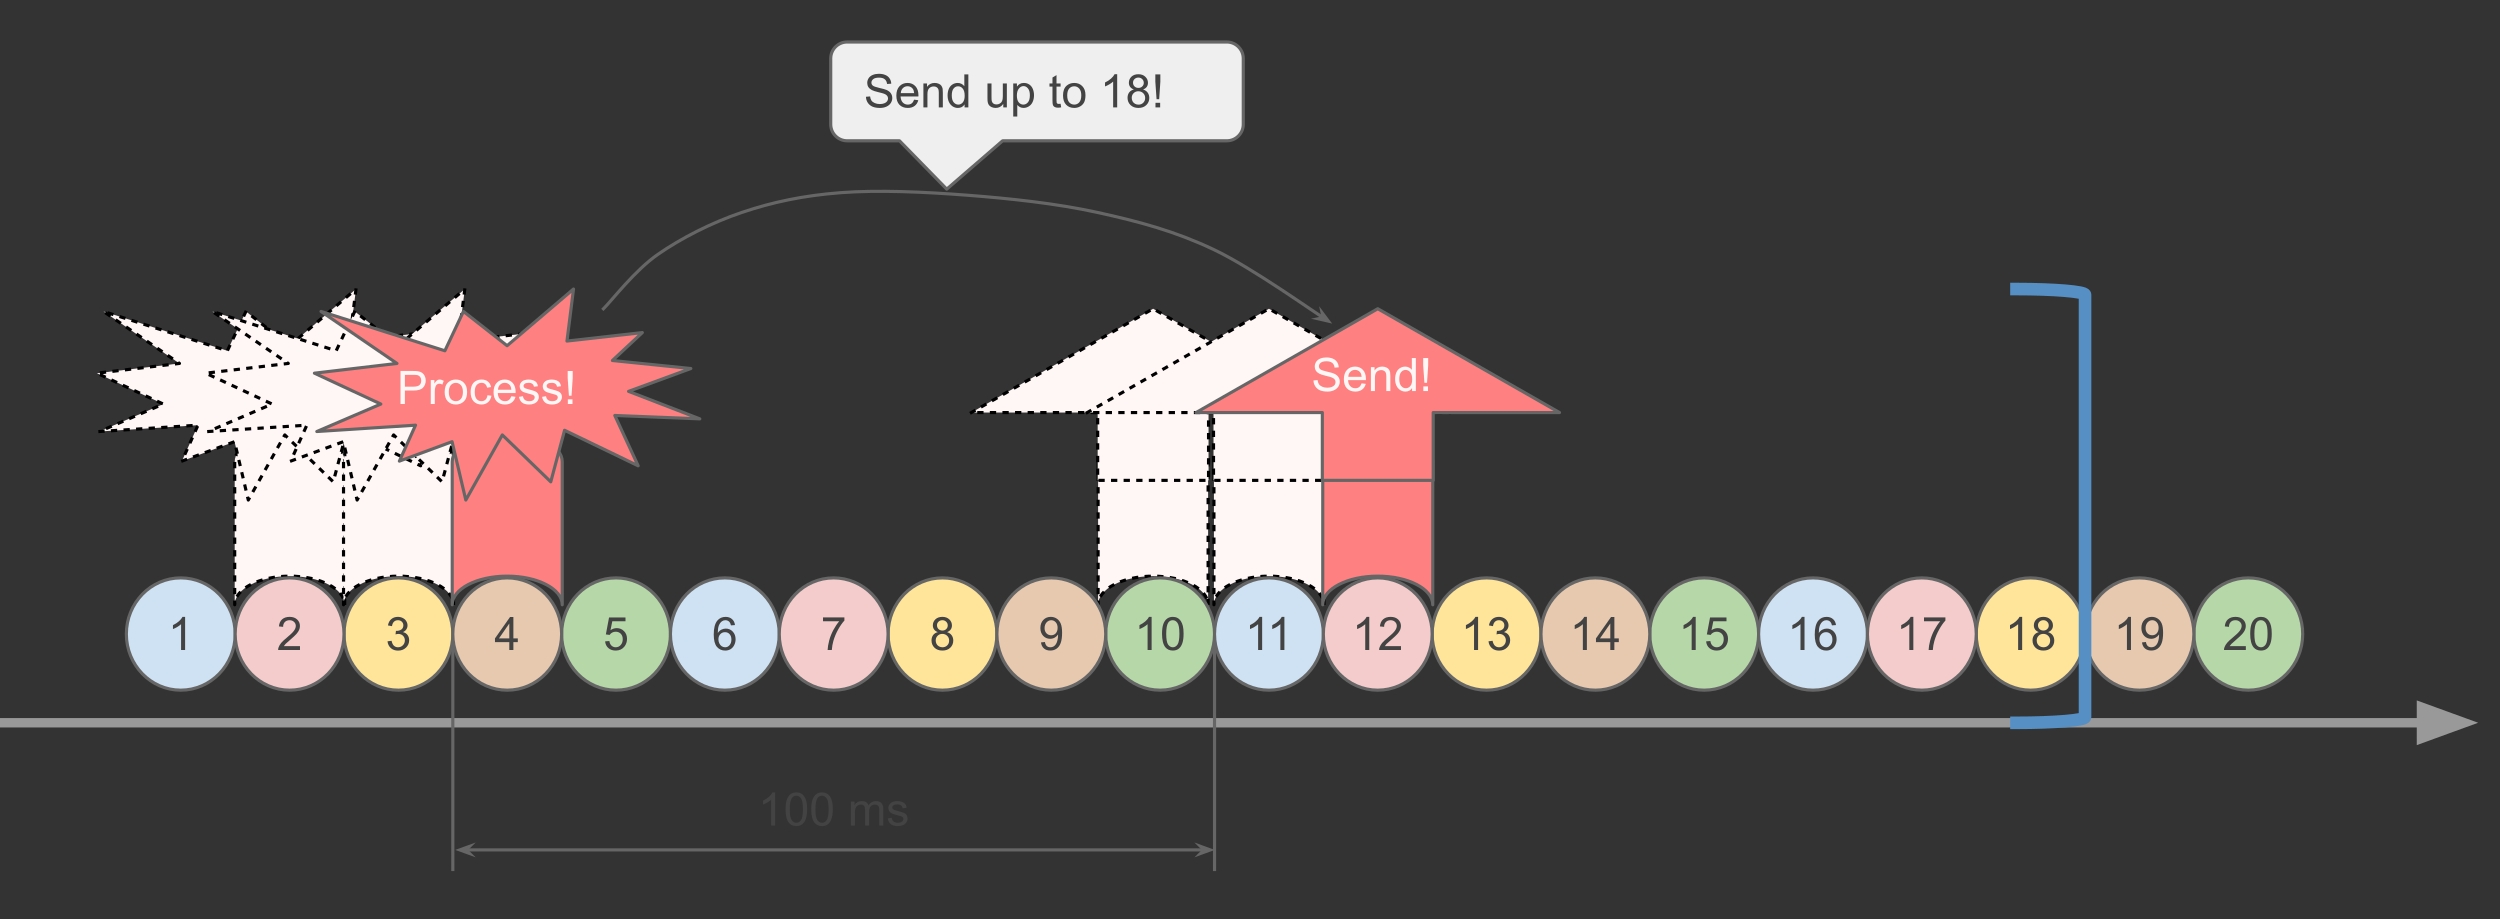 <svg version="1.1" viewBox="0.0 0.0 793.795 291.79" fill="none" stroke="none" stroke-linecap="square" stroke-miterlimit="10" xmlns:xlink="http://www.w3.org/1999/xlink" xmlns="http://www.w3.org/2000/svg"><rect x="0.0" y="0.0" width="793.795" height="291.79" fill="#333333" stroke="none"/><clipPath id="p.0"><path d="m0 0l793.795 0l0 291.79l-793.795 0l0 -291.79z" clip-rule="nonzero"/></clipPath><g clip-path="url(#p.0)"><path fill="#000000" fill-opacity="0.0" d="m0 0l793.795 0l0 291.79l-793.795 0z" fill-rule="evenodd"/><path fill="#fff6f6" d="m383.596 146.603l0 45.418c0 -5.017 -7.819 -9.084 -17.465 -9.084c-9.645 0 -17.465 4.067 -17.465 9.084l0 -45.418l0 0c0 -5.017 7.819 -9.084 17.465 -9.084c9.645 0 17.465 4.067 17.465 9.084z" fill-rule="evenodd"/><path stroke="#000000" stroke-width="1.0" stroke-linejoin="round" stroke-linecap="butt" stroke-dasharray="1.0,3.0" d="m383.596 146.603l0 45.418c0 -5.017 -7.819 -9.084 -17.465 -9.084c-9.645 0 -17.465 4.067 -17.465 9.084l0 -45.418l0 0c0 -5.017 7.819 -9.084 17.465 -9.084c9.645 0 17.465 4.067 17.465 9.084z" fill-rule="evenodd"/><path fill="#fff6f6" d="m109.451 146.603l0 45.418c0 -5.017 -7.819 -9.084 -17.465 -9.084c-9.645 0 -17.465 4.067 -17.465 9.084l0 -45.418l0 0c0 -5.017 7.819 -9.084 17.465 -9.084c9.645 0 17.465 4.067 17.465 9.084z" fill-rule="evenodd"/><path stroke="#000000" stroke-width="1.0" stroke-linejoin="round" stroke-linecap="butt" stroke-dasharray="1.0,3.0" d="m109.451 146.603l0 45.418c0 -5.017 -7.819 -9.084 -17.465 -9.084c-9.645 0 -17.465 4.067 -17.465 9.084l0 -45.418l0 0c0 -5.017 7.819 -9.084 17.465 -9.084c9.645 0 17.465 4.067 17.465 9.084z" fill-rule="evenodd"/><path fill="#fff6f6" d="m144.004 146.603l0 45.418c0 -5.017 -7.819 -9.084 -17.465 -9.084c-9.645 0 -17.465 4.067 -17.465 9.084l0 -45.418l0 0c0 -5.017 7.819 -9.084 17.465 -9.084c9.645 0 17.465 4.067 17.465 9.084z" fill-rule="evenodd"/><path stroke="#000000" stroke-width="1.0" stroke-linejoin="round" stroke-linecap="butt" stroke-dasharray="1.0,3.0" d="m144.004 146.603l0 45.418c0 -5.017 -7.819 -9.084 -17.465 -9.084c-9.645 0 -17.465 4.067 -17.465 9.084l0 -45.418l0 0c0 -5.017 7.819 -9.084 17.465 -9.084c9.645 0 17.465 4.067 17.465 9.084z" fill-rule="evenodd"/><path fill="#000000" fill-opacity="0.0" d="m143.635 243.864l242.142 0l0 26.362l-242.142 0z" fill-rule="evenodd"/><path fill="#434343" d="m246.128 262.125l-1.281 0l0 -8.203q-0.469 0.438 -1.219 0.891q-0.75 0.438 -1.359 0.656l0 -1.25q1.078 -0.5 1.891 -1.219q0.812 -0.734 1.141 -1.406l0.828 0l0 10.531zm3.307 -5.172q0 -1.859 0.375 -2.984q0.391 -1.141 1.141 -1.75q0.766 -0.625 1.906 -0.625q0.844 0 1.469 0.344q0.641 0.328 1.062 0.969q0.422 0.641 0.656 1.562q0.234 0.922 0.234 2.484q0 1.844 -0.391 2.984q-0.375 1.125 -1.125 1.75q-0.75 0.609 -1.906 0.609q-1.516 0 -2.391 -1.078q-1.031 -1.312 -1.031 -4.266zm1.328 0q0 2.578 0.594 3.438q0.609 0.859 1.5 0.859q0.891 0 1.484 -0.859q0.609 -0.859 0.609 -3.438q0 -2.594 -0.609 -3.438q-0.594 -0.859 -1.5 -0.859q-0.891 0 -1.422 0.75q-0.656 0.969 -0.656 3.547zm6.823 0q0 -1.859 0.375 -2.984q0.391 -1.141 1.141 -1.75q0.766 -0.625 1.906 -0.625q0.844 0 1.469 0.344q0.641 0.328 1.062 0.969q0.422 0.641 0.656 1.562q0.234 0.922 0.234 2.484q0 1.844 -0.391 2.984q-0.375 1.125 -1.125 1.75q-0.75 0.609 -1.906 0.609q-1.516 0 -2.391 -1.078q-1.031 -1.312 -1.031 -4.266zm1.328 0q0 2.578 0.594 3.438q0.609 0.859 1.5 0.859q0.891 0 1.484 -0.859q0.609 -0.859 0.609 -3.438q0 -2.594 -0.609 -3.438q-0.594 -0.859 -1.5 -0.859q-0.891 0 -1.422 0.75q-0.656 0.969 -0.656 3.547zm11.254 5.172l0 -7.594l1.156 0l0 1.062q0.344 -0.562 0.937 -0.891q0.609 -0.344 1.359 -0.344q0.844 0 1.375 0.344q0.547 0.344 0.766 0.984q0.906 -1.328 2.359 -1.328q1.125 0 1.734 0.625q0.609 0.625 0.609 1.922l0 5.219l-1.281 0l0 -4.781q0 -0.781 -0.125 -1.109q-0.125 -0.344 -0.453 -0.547q-0.328 -0.219 -0.781 -0.219q-0.797 0 -1.328 0.531q-0.531 0.531 -0.531 1.703l0 4.422l-1.281 0l0 -4.938q0 -0.859 -0.312 -1.281q-0.312 -0.438 -1.031 -0.438q-0.547 0 -1.016 0.297q-0.453 0.281 -0.672 0.828q-0.203 0.547 -0.203 1.594l0 3.938l-1.281 0zm11.693 -2.266l1.266 -0.203q0.109 0.766 0.594 1.172q0.5 0.406 1.375 0.406q0.891 0 1.312 -0.359q0.438 -0.359 0.438 -0.844q0 -0.438 -0.375 -0.688q-0.266 -0.172 -1.312 -0.438q-1.422 -0.359 -1.969 -0.609q-0.547 -0.266 -0.828 -0.734q-0.281 -0.469 -0.281 -1.016q0 -0.516 0.219 -0.938q0.234 -0.438 0.641 -0.734q0.297 -0.219 0.812 -0.359q0.531 -0.156 1.125 -0.156q0.891 0 1.562 0.266q0.672 0.25 1.0 0.688q0.328 0.438 0.438 1.172l-1.25 0.172q-0.094 -0.578 -0.5 -0.906q-0.406 -0.344 -1.156 -0.344q-0.891 0 -1.281 0.297q-0.375 0.297 -0.375 0.688q0 0.25 0.156 0.453q0.156 0.203 0.5 0.344q0.188 0.078 1.141 0.328q1.359 0.359 1.891 0.594q0.547 0.234 0.859 0.688q0.312 0.438 0.312 1.094q0 0.641 -0.375 1.219q-0.375 0.562 -1.094 0.875q-0.703 0.312 -1.594 0.312q-1.484 0 -2.266 -0.609q-0.766 -0.625 -0.984 -1.828z" fill-rule="nonzero"/><path fill="#fff6f6" d="m308.43 130.992l57.701 -32.962l57.701 32.962l-40.1 0l0 21.527l-35.201 0l0 -21.527z" fill-rule="evenodd"/><path stroke="#000000" stroke-width="1.0" stroke-linejoin="round" stroke-linecap="butt" stroke-dasharray="1.0,3.0" d="m308.43 130.992l57.701 -32.962l57.701 32.962l-40.1 0l0 21.527l-35.201 0l0 -21.527z" fill-rule="evenodd"/><path fill="#fff6f6" d="m420.375 146.603l0 45.418c0 -5.017 -7.819 -9.084 -17.465 -9.084c-9.645 0 -17.465 4.067 -17.465 9.084l0 -45.418l0 0c0 -5.017 7.819 -9.084 17.465 -9.084c9.645 0 17.465 4.067 17.465 9.084z" fill-rule="evenodd"/><path stroke="#000000" stroke-width="1.0" stroke-linejoin="round" stroke-linecap="butt" stroke-dasharray="1.0,3.0" d="m420.375 146.603l0 45.418c0 -5.017 -7.819 -9.084 -17.465 -9.084c-9.645 0 -17.465 4.067 -17.465 9.084l0 -45.418l0 0c0 -5.017 7.819 -9.084 17.465 -9.084c9.645 0 17.465 4.067 17.465 9.084z" fill-rule="evenodd"/><path fill="#fff6f6" d="m345.21 130.992l57.701 -32.962l57.701 32.962l-40.1 0l0 21.527l-35.201 0l0 -21.527z" fill-rule="evenodd"/><path stroke="#000000" stroke-width="1.0" stroke-linejoin="round" stroke-linecap="butt" stroke-dasharray="1.0,3.0" d="m345.21 130.992l57.701 -32.962l57.701 32.962l-40.1 0l0 21.527l-35.201 0l0 -21.527z" fill-rule="evenodd"/><path fill="#fff6f6" d="m91.949 109.766l21.085 -17.989l-2.079 16.516l23.935 -2.692l-9.506 8.864l24.898 2.549l-19.771 7.251l22.621 8.731l-26.983 -1.079l7.41 15.982l-23.369 -11.284l-4.379 16.376l-15.381 -14.894l-11.596 20.672l-4.362 -18.526l-16.729 6.172l5.127 -11.414l-31.339 2.016l20.321 -8.722l-21.085 -9.801l26.212 -3.095l-24.116 -16.507l39.327 12.484l5.892 -12.484z" fill-rule="evenodd"/><path stroke="#000000" stroke-width="1.0" stroke-linejoin="round" stroke-linecap="butt" stroke-dasharray="1.0,3.0" d="m91.949 109.766l21.085 -17.989l-2.079 16.516l23.935 -2.692l-9.506 8.864l24.898 2.549l-19.771 7.251l22.621 8.731l-26.983 -1.079l7.41 15.982l-23.369 -11.284l-4.379 16.376l-15.381 -14.894l-11.596 20.672l-4.362 -18.526l-16.729 6.172l5.127 -11.414l-31.339 2.016l20.321 -8.722l-21.085 -9.801l26.212 -3.095l-24.116 -16.507l39.327 12.484l5.892 -12.484z" fill-rule="evenodd"/><path fill="#fff6f6" d="m126.502 109.766l21.085 -17.989l-2.079 16.516l23.935 -2.692l-9.506 8.864l24.898 2.549l-19.771 7.251l22.621 8.731l-26.983 -1.079l7.41 15.982l-23.369 -11.284l-4.379 16.376l-15.381 -14.894l-11.596 20.672l-4.362 -18.526l-16.729 6.172l5.127 -11.414l-31.339 2.016l20.321 -8.722l-21.085 -9.801l26.212 -3.095l-24.116 -16.507l39.327 12.484l5.892 -12.484z" fill-rule="evenodd"/><path stroke="#000000" stroke-width="1.0" stroke-linejoin="round" stroke-linecap="butt" stroke-dasharray="1.0,3.0" d="m126.502 109.766l21.085 -17.989l-2.079 16.516l23.935 -2.692l-9.506 8.864l24.898 2.549l-19.771 7.251l22.621 8.731l-26.983 -1.079l7.41 15.982l-23.369 -11.284l-4.379 16.376l-15.381 -14.894l-11.596 20.672l-4.362 -18.526l-16.729 6.172l5.127 -11.414l-31.339 2.016l20.321 -8.722l-21.085 -9.801l26.212 -3.095l-24.116 -16.507l39.327 12.484l5.892 -12.484z" fill-rule="evenodd"/><path fill="#000000" fill-opacity="0.0" d="m0 229.491l786.866 0" fill-rule="evenodd"/><path stroke="#999999" stroke-width="3.0" stroke-linejoin="round" stroke-linecap="butt" d="m0 229.491l768.866 0" fill-rule="evenodd"/><path fill="#999999" stroke="#999999" stroke-width="3.0" stroke-linecap="butt" d="m768.866 234.446l13.614 -4.955l-13.614 -4.955z" fill-rule="evenodd"/><path fill="#000000" fill-opacity="0.0" d="m143.777 200.018l0 76.063" fill-rule="evenodd"/><path stroke="#666666" stroke-width="1.0" stroke-linejoin="round" stroke-linecap="butt" d="m143.777 200.018l0 76.063" fill-rule="evenodd"/><path fill="#000000" fill-opacity="0.0" d="m385.635 200.018l0 76.063" fill-rule="evenodd"/><path stroke="#666666" stroke-width="1.0" stroke-linejoin="round" stroke-linecap="butt" d="m385.635 200.018l0 76.063" fill-rule="evenodd"/><path fill="#cfe2f3" d="m40.122 201.316l0 0c0 -9.845 7.735 -17.827 17.276 -17.827l0 0c4.582 0 8.976 1.878 12.216 5.221c3.24 3.343 5.06 7.877 5.06 12.605l0 0c0 9.845 -7.735 17.827 -17.276 17.827l0 0c-9.541 0 -17.276 -7.981 -17.276 -17.827z" fill-rule="evenodd"/><path stroke="#666666" stroke-width="1.0" stroke-linejoin="round" stroke-linecap="butt" d="m40.122 201.316l0 0c0 -9.845 7.735 -17.827 17.276 -17.827l0 0c4.582 0 8.976 1.878 12.216 5.221c3.24 3.343 5.06 7.877 5.06 12.605l0 0c0 9.845 -7.735 17.827 -17.276 17.827l0 0c-9.541 0 -17.276 -7.981 -17.276 -17.827z" fill-rule="evenodd"/><path fill="#434343" d="m58.775 206.396l-1.281 0l0 -8.203q-0.469 0.438 -1.219 0.891q-0.75 0.438 -1.359 0.656l0 -1.25q1.078 -0.5 1.891 -1.219q0.812 -0.734 1.141 -1.406l0.828 0l0 10.531z" fill-rule="nonzero"/><path fill="#b6d7a8" d="m178.327 201.316l0 0c0 -9.845 7.735 -17.827 17.276 -17.827l0 0c4.582 0 8.976 1.878 12.216 5.221c3.24 3.343 5.06 7.877 5.06 12.605l0 0c0 9.845 -7.735 17.827 -17.276 17.827l0 0c-9.541 0 -17.276 -7.981 -17.276 -17.827z" fill-rule="evenodd"/><path stroke="#666666" stroke-width="1.0" stroke-linejoin="round" stroke-linecap="butt" d="m178.327 201.316l0 0c0 -9.845 7.735 -17.827 17.276 -17.827l0 0c4.582 0 8.976 1.878 12.216 5.221c3.24 3.343 5.06 7.877 5.06 12.605l0 0c0 9.845 -7.735 17.827 -17.276 17.827l0 0c-9.541 0 -17.276 -7.981 -17.276 -17.827z" fill-rule="evenodd"/><path fill="#434343" d="m192.136 203.646l1.344 -0.109q0.156 0.984 0.703 1.484q0.547 0.5 1.328 0.5q0.922 0 1.562 -0.703q0.656 -0.703 0.656 -1.859q0 -1.109 -0.625 -1.734q-0.625 -0.641 -1.625 -0.641q-0.625 0 -1.125 0.281q-0.5 0.281 -0.781 0.734l-1.203 -0.156l1.016 -5.391l5.219 0l0 1.219l-4.188 0l-0.578 2.828q0.953 -0.656 1.984 -0.656q1.375 0 2.312 0.953q0.953 0.953 0.953 2.438q0 1.438 -0.828 2.469q-1.016 1.266 -2.75 1.266q-1.438 0 -2.344 -0.797q-0.906 -0.797 -1.031 -2.125z" fill-rule="nonzero"/><path fill="#ffe599" d="m109.226 201.316l0 0c0 -9.845 7.735 -17.827 17.276 -17.827l0 0c4.582 0 8.976 1.878 12.216 5.221c3.24 3.343 5.06 7.877 5.06 12.605l0 0c0 9.845 -7.735 17.827 -17.276 17.827l0 0c-9.541 0 -17.276 -7.981 -17.276 -17.827z" fill-rule="evenodd"/><path stroke="#666666" stroke-width="1.0" stroke-linejoin="round" stroke-linecap="butt" d="m109.226 201.316l0 0c0 -9.845 7.735 -17.827 17.276 -17.827l0 0c4.582 0 8.976 1.878 12.216 5.221c3.24 3.343 5.06 7.877 5.06 12.605l0 0c0 9.845 -7.735 17.827 -17.276 17.827l0 0c-9.541 0 -17.276 -7.981 -17.276 -17.827z" fill-rule="evenodd"/><path fill="#434343" d="m123.035 203.631l1.297 -0.172q0.219 1.094 0.75 1.578q0.531 0.484 1.297 0.484q0.906 0 1.531 -0.625q0.641 -0.641 0.641 -1.562q0 -0.891 -0.594 -1.469q-0.578 -0.578 -1.469 -0.578q-0.359 0 -0.906 0.141l0.141 -1.125q0.125 0.016 0.203 0.016q0.828 0 1.484 -0.422q0.656 -0.438 0.656 -1.344q0 -0.703 -0.484 -1.156q-0.469 -0.469 -1.234 -0.469q-0.75 0 -1.25 0.469q-0.5 0.469 -0.641 1.422l-1.281 -0.234q0.234 -1.297 1.062 -2.0q0.844 -0.719 2.094 -0.719q0.859 0 1.578 0.375q0.719 0.359 1.094 1.0q0.391 0.641 0.391 1.344q0 0.688 -0.375 1.25q-0.359 0.547 -1.062 0.875q0.922 0.219 1.437 0.906q0.516 0.672 0.516 1.688q0 1.375 -1.0 2.328q-1 0.953 -2.531 0.953q-1.391 0 -2.297 -0.812q-0.906 -0.828 -1.047 -2.141z" fill-rule="nonzero"/><path fill="#e6c9af" d="m143.776 201.316l0 0c0 -9.845 7.735 -17.827 17.276 -17.827l0 0c4.582 0 8.976 1.878 12.216 5.221c3.24 3.343 5.06 7.877 5.06 12.605l0 0c0 9.845 -7.735 17.827 -17.276 17.827l0 0c-9.541 0 -17.276 -7.981 -17.276 -17.827z" fill-rule="evenodd"/><path stroke="#666666" stroke-width="1.0" stroke-linejoin="round" stroke-linecap="butt" d="m143.776 201.316l0 0c0 -9.845 7.735 -17.827 17.276 -17.827l0 0c4.582 0 8.976 1.878 12.216 5.221c3.24 3.343 5.06 7.877 5.06 12.605l0 0c0 9.845 -7.735 17.827 -17.276 17.827l0 0c-9.541 0 -17.276 -7.981 -17.276 -17.827z" fill-rule="evenodd"/><path fill="#434343" d="m161.71 206.396l0 -2.516l-4.547 0l0 -1.172l4.781 -6.797l1.062 0l0 6.797l1.406 0l0 1.172l-1.406 0l0 2.516l-1.297 0zm0 -3.688l0 -4.734l-3.281 4.734l3.281 0z" fill-rule="nonzero"/><path fill="#f4cccc" d="m74.675 201.316l0 0c0 -9.845 7.735 -17.827 17.276 -17.827l0 0c4.582 0 8.976 1.878 12.216 5.221c3.24 3.343 5.06 7.877 5.06 12.605l0 0c0 9.845 -7.735 17.827 -17.276 17.827l0 0c-9.541 0 -17.276 -7.981 -17.276 -17.827z" fill-rule="evenodd"/><path stroke="#666666" stroke-width="1.0" stroke-linejoin="round" stroke-linecap="butt" d="m74.675 201.316l0 0c0 -9.845 7.735 -17.827 17.276 -17.827l0 0c4.582 0 8.976 1.878 12.216 5.221c3.24 3.343 5.06 7.877 5.06 12.605l0 0c0 9.845 -7.735 17.827 -17.276 17.827l0 0c-9.541 0 -17.276 -7.981 -17.276 -17.827z" fill-rule="evenodd"/><path fill="#434343" d="m95.25 205.162l0 1.234l-6.938 0q-0.016 -0.469 0.156 -0.891q0.266 -0.719 0.844 -1.406q0.594 -0.688 1.688 -1.578q1.719 -1.406 2.312 -2.219q0.609 -0.828 0.609 -1.562q0 -0.766 -0.562 -1.281q-0.547 -0.531 -1.422 -0.531q-0.922 0 -1.484 0.562q-0.562 0.562 -0.562 1.547l-1.328 -0.141q0.141 -1.484 1.016 -2.25q0.891 -0.781 2.391 -0.781q1.516 0 2.391 0.844q0.875 0.828 0.875 2.062q0 0.641 -0.266 1.25q-0.25 0.594 -0.844 1.266q-0.594 0.672 -1.984 1.859q-1.156 0.969 -1.484 1.312q-0.328 0.344 -0.547 0.703l5.141 0z" fill-rule="nonzero"/><path fill="#cfe2f3" d="m212.878 201.316l0 0c0 -9.845 7.735 -17.827 17.276 -17.827l0 0c4.582 0 8.976 1.878 12.216 5.221c3.24 3.343 5.06 7.877 5.06 12.605l0 0c0 9.845 -7.735 17.827 -17.276 17.827l0 0c-9.541 0 -17.276 -7.981 -17.276 -17.827z" fill-rule="evenodd"/><path stroke="#666666" stroke-width="1.0" stroke-linejoin="round" stroke-linecap="butt" d="m212.878 201.316l0 0c0 -9.845 7.735 -17.827 17.276 -17.827l0 0c4.582 0 8.976 1.878 12.216 5.221c3.24 3.343 5.06 7.877 5.06 12.605l0 0c0 9.845 -7.735 17.827 -17.276 17.827l0 0c-9.541 0 -17.276 -7.981 -17.276 -17.827z" fill-rule="evenodd"/><path fill="#434343" d="m233.375 198.474l-1.281 0.094q-0.172 -0.75 -0.484 -1.094q-0.531 -0.547 -1.297 -0.547q-0.609 0 -1.078 0.344q-0.609 0.438 -0.969 1.297q-0.344 0.844 -0.359 2.422q0.469 -0.719 1.141 -1.062q0.672 -0.344 1.406 -0.344q1.297 0 2.203 0.953q0.906 0.953 0.906 2.453q0 0.984 -0.438 1.844q-0.422 0.844 -1.172 1.297q-0.734 0.438 -1.688 0.438q-1.609 0 -2.625 -1.172q-1.016 -1.188 -1.016 -3.906q0 -3.047 1.125 -4.422q0.984 -1.203 2.641 -1.203q1.234 0 2.031 0.703q0.797 0.688 0.953 1.906zm-5.266 4.516q0 0.672 0.281 1.281q0.281 0.609 0.781 0.938q0.516 0.312 1.078 0.312q0.812 0 1.391 -0.656q0.594 -0.672 0.594 -1.797q0 -1.094 -0.578 -1.719q-0.578 -0.625 -1.453 -0.625q-0.875 0 -1.484 0.625q-0.609 0.625 -0.609 1.641z" fill-rule="nonzero"/><path fill="#b6d7a8" d="m351.083 201.316l0 0c0 -9.845 7.735 -17.827 17.276 -17.827l0 0c4.582 0 8.976 1.878 12.216 5.221c3.24 3.343 5.06 7.877 5.06 12.605l0 0c0 9.845 -7.735 17.827 -17.276 17.827l0 0c-9.541 0 -17.276 -7.981 -17.276 -17.827z" fill-rule="evenodd"/><path stroke="#666666" stroke-width="1.0" stroke-linejoin="round" stroke-linecap="butt" d="m351.083 201.316l0 0c0 -9.845 7.735 -17.827 17.276 -17.827l0 0c4.582 0 8.976 1.878 12.216 5.221c3.24 3.343 5.06 7.877 5.06 12.605l0 0c0 9.845 -7.735 17.827 -17.276 17.827l0 0c-9.541 0 -17.276 -7.981 -17.276 -17.827z" fill-rule="evenodd"/><path fill="#434343" d="m365.66 206.396l-1.281 0l0 -8.203q-0.469 0.438 -1.219 0.891q-0.75 0.438 -1.359 0.656l0 -1.25q1.078 -0.5 1.891 -1.219q0.812 -0.734 1.141 -1.406l0.828 0l0 10.531zm3.307 -5.172q0 -1.859 0.375 -2.984q0.391 -1.141 1.141 -1.75q0.766 -0.625 1.906 -0.625q0.844 0 1.469 0.344q0.641 0.328 1.062 0.969q0.422 0.641 0.656 1.562q0.234 0.922 0.234 2.484q0 1.844 -0.391 2.984q-0.375 1.125 -1.125 1.75q-0.75 0.609 -1.906 0.609q-1.516 0 -2.391 -1.078q-1.031 -1.312 -1.031 -4.266zm1.328 0q0 2.578 0.594 3.438q0.609 0.859 1.5 0.859q0.891 0 1.484 -0.859q0.609 -0.859 0.609 -3.438q0 -2.594 -0.609 -3.438q-0.594 -0.859 -1.5 -0.859q-0.891 0 -1.422 0.75q-0.656 0.969 -0.656 3.547z" fill-rule="nonzero"/><path fill="#ffe599" d="m281.982 201.316l0 0c0 -9.845 7.735 -17.827 17.276 -17.827l0 0c4.582 0 8.976 1.878 12.216 5.221c3.24 3.343 5.06 7.877 5.06 12.605l0 0c0 9.845 -7.735 17.827 -17.276 17.827l0 0c-9.541 0 -17.276 -7.981 -17.276 -17.827z" fill-rule="evenodd"/><path stroke="#666666" stroke-width="1.0" stroke-linejoin="round" stroke-linecap="butt" d="m281.982 201.316l0 0c0 -9.845 7.735 -17.827 17.276 -17.827l0 0c4.582 0 8.976 1.878 12.216 5.221c3.24 3.343 5.06 7.877 5.06 12.605l0 0c0 9.845 -7.735 17.827 -17.276 17.827l0 0c-9.541 0 -17.276 -7.981 -17.276 -17.827z" fill-rule="evenodd"/><path fill="#434343" d="m297.775 200.709q-0.797 -0.297 -1.188 -0.844q-0.391 -0.547 -0.391 -1.297q0 -1.141 0.812 -1.922q0.828 -0.781 2.203 -0.781q1.375 0 2.203 0.797q0.844 0.797 0.844 1.938q0 0.734 -0.391 1.281q-0.375 0.531 -1.156 0.828q0.969 0.312 1.469 1.016q0.5 0.703 0.5 1.672q0 1.344 -0.953 2.266q-0.938 0.906 -2.5 0.906q-1.547 0 -2.5 -0.906q-0.953 -0.922 -0.953 -2.297q0 -1.031 0.516 -1.719q0.516 -0.688 1.484 -0.938zm-0.266 -2.188q0 0.75 0.484 1.219q0.484 0.469 1.25 0.469q0.734 0 1.203 -0.469q0.484 -0.469 0.484 -1.141q0 -0.719 -0.5 -1.188q-0.484 -0.484 -1.203 -0.484q-0.734 0 -1.234 0.469q-0.484 0.469 -0.484 1.125zm-0.406 4.844q0 0.562 0.25 1.078q0.266 0.5 0.781 0.797q0.516 0.281 1.109 0.281q0.922 0 1.516 -0.594q0.609 -0.594 0.609 -1.516q0 -0.938 -0.625 -1.531q-0.609 -0.609 -1.547 -0.609q-0.906 0 -1.5 0.609q-0.594 0.594 -0.594 1.484z" fill-rule="nonzero"/><path fill="#e6c9af" d="m316.531 201.316l0 0c0 -9.845 7.735 -17.827 17.276 -17.827l0 0c4.582 0 8.976 1.878 12.216 5.221c3.24 3.343 5.06 7.877 5.06 12.605l0 0c0 9.845 -7.735 17.827 -17.276 17.827l0 0c-9.541 0 -17.276 -7.981 -17.276 -17.827z" fill-rule="evenodd"/><path stroke="#666666" stroke-width="1.0" stroke-linejoin="round" stroke-linecap="butt" d="m316.531 201.316l0 0c0 -9.845 7.735 -17.827 17.276 -17.827l0 0c4.582 0 8.976 1.878 12.216 5.221c3.24 3.343 5.06 7.877 5.06 12.605l0 0c0 9.845 -7.735 17.827 -17.276 17.827l0 0c-9.541 0 -17.276 -7.981 -17.276 -17.827z" fill-rule="evenodd"/><path fill="#434343" d="m330.528 203.974l1.25 -0.125q0.156 0.875 0.594 1.281q0.438 0.391 1.141 0.391q0.594 0 1.031 -0.266q0.453 -0.281 0.734 -0.734q0.297 -0.453 0.484 -1.219q0.188 -0.781 0.188 -1.594q0 -0.078 0 -0.25q-0.391 0.609 -1.062 1.0q-0.656 0.375 -1.438 0.375q-1.312 0 -2.219 -0.938q-0.891 -0.953 -0.891 -2.484q0 -1.609 0.938 -2.578q0.938 -0.969 2.359 -0.969q1.031 0 1.875 0.547q0.844 0.547 1.281 1.578q0.438 1.016 0.438 2.953q0 2.0 -0.438 3.203q-0.422 1.188 -1.297 1.812q-0.859 0.609 -2.016 0.609q-1.234 0 -2.016 -0.672q-0.781 -0.688 -0.938 -1.922zm5.281 -4.641q0 -1.109 -0.594 -1.75q-0.594 -0.656 -1.422 -0.656q-0.859 0 -1.5 0.703q-0.625 0.703 -0.625 1.812q0 1.0 0.594 1.641q0.609 0.625 1.5 0.625q0.891 0 1.469 -0.625q0.578 -0.641 0.578 -1.75z" fill-rule="nonzero"/><path fill="#f4cccc" d="m247.43 201.316l0 0c0 -9.845 7.735 -17.827 17.276 -17.827l0 0c4.582 0 8.976 1.878 12.216 5.221c3.24 3.343 5.06 7.877 5.06 12.605l0 0c0 9.845 -7.735 17.827 -17.276 17.827l0 0c-9.541 0 -17.276 -7.981 -17.276 -17.827z" fill-rule="evenodd"/><path stroke="#666666" stroke-width="1.0" stroke-linejoin="round" stroke-linecap="butt" d="m247.43 201.316l0 0c0 -9.845 7.735 -17.827 17.276 -17.827l0 0c4.582 0 8.976 1.878 12.216 5.221c3.24 3.343 5.06 7.877 5.06 12.605l0 0c0 9.845 -7.735 17.827 -17.276 17.827l0 0c-9.541 0 -17.276 -7.981 -17.276 -17.827z" fill-rule="evenodd"/><path fill="#434343" d="m261.318 197.271l0 -1.234l6.797 0l0 1.0q-1.0 1.078 -1.984 2.844q-0.984 1.766 -1.516 3.625q-0.391 1.328 -0.5 2.891l-1.328 0q0.031 -1.234 0.484 -2.984q0.469 -1.766 1.344 -3.391q0.875 -1.625 1.844 -2.75l-5.141 0z" fill-rule="nonzero"/><path fill="#cfe2f3" d="m385.634 201.316l0 0c0 -9.845 7.735 -17.827 17.276 -17.827l0 0c4.582 0 8.976 1.878 12.216 5.221c3.24 3.343 5.06 7.877 5.06 12.605l0 0c0 9.845 -7.735 17.827 -17.276 17.827l0 0c-9.541 0 -17.276 -7.981 -17.276 -17.827z" fill-rule="evenodd"/><path stroke="#666666" stroke-width="1.0" stroke-linejoin="round" stroke-linecap="butt" d="m385.634 201.316l0 0c0 -9.845 7.735 -17.827 17.276 -17.827l0 0c4.582 0 8.976 1.878 12.216 5.221c3.24 3.343 5.06 7.877 5.06 12.605l0 0c0 9.845 -7.735 17.827 -17.276 17.827l0 0c-9.541 0 -17.276 -7.981 -17.276 -17.827z" fill-rule="evenodd"/><path fill="#434343" d="m400.756 206.396l-1.281 0l0 -8.203q-0.469 0.438 -1.219 0.891q-0.75 0.438 -1.359 0.656l0 -1.25q1.078 -0.5 1.891 -1.219q0.812 -0.734 1.141 -1.406l0.828 0l0 10.531zm7.063 0l-1.281 0l0 -8.203q-0.469 0.438 -1.219 0.891q-0.75 0.438 -1.359 0.656l0 -1.25q1.078 -0.5 1.891 -1.219q0.812 -0.734 1.141 -1.406l0.828 0l0 10.531z" fill-rule="nonzero"/><path fill="#b6d7a8" d="m523.839 201.316l0 0c0 -9.845 7.735 -17.827 17.276 -17.827l0 0c4.582 0 8.976 1.878 12.216 5.221c3.24 3.343 5.06 7.877 5.06 12.605l0 0c0 9.845 -7.735 17.827 -17.276 17.827l0 0c-9.541 0 -17.276 -7.981 -17.276 -17.827z" fill-rule="evenodd"/><path stroke="#666666" stroke-width="1.0" stroke-linejoin="round" stroke-linecap="butt" d="m523.839 201.316l0 0c0 -9.845 7.735 -17.827 17.276 -17.827l0 0c4.582 0 8.976 1.878 12.216 5.221c3.24 3.343 5.06 7.877 5.06 12.605l0 0c0 9.845 -7.735 17.827 -17.276 17.827l0 0c-9.541 0 -17.276 -7.981 -17.276 -17.827z" fill-rule="evenodd"/><path fill="#434343" d="m538.416 206.396l-1.281 0l0 -8.203q-0.469 0.438 -1.219 0.891q-0.75 0.438 -1.359 0.656l0 -1.25q1.078 -0.5 1.891 -1.219q0.812 -0.734 1.141 -1.406l0.828 0l0 10.531zm3.307 -2.75l1.344 -0.109q0.156 0.984 0.703 1.484q0.547 0.5 1.328 0.5q0.922 0 1.562 -0.703q0.656 -0.703 0.656 -1.859q0 -1.109 -0.625 -1.734q-0.625 -0.641 -1.625 -0.641q-0.625 0 -1.125 0.281q-0.5 0.281 -0.781 0.734l-1.203 -0.156l1.016 -5.391l5.219 0l0 1.219l-4.188 0l-0.578 2.828q0.953 -0.656 1.984 -0.656q1.375 0 2.312 0.953q0.953 0.953 0.953 2.438q0 1.438 -0.828 2.469q-1.016 1.266 -2.75 1.266q-1.438 0 -2.344 -0.797q-0.906 -0.797 -1.031 -2.125z" fill-rule="nonzero"/><path fill="#ffe599" d="m454.738 201.316l0 0c0 -9.845 7.735 -17.827 17.276 -17.827l0 0c4.582 0 8.976 1.878 12.216 5.221c3.24 3.343 5.06 7.877 5.06 12.605l0 0c0 9.845 -7.735 17.827 -17.276 17.827l0 0c-9.541 0 -17.276 -7.981 -17.276 -17.827z" fill-rule="evenodd"/><path stroke="#666666" stroke-width="1.0" stroke-linejoin="round" stroke-linecap="butt" d="m454.738 201.316l0 0c0 -9.845 7.735 -17.827 17.276 -17.827l0 0c4.582 0 8.976 1.878 12.216 5.221c3.24 3.343 5.06 7.877 5.06 12.605l0 0c0 9.845 -7.735 17.827 -17.276 17.827l0 0c-9.541 0 -17.276 -7.981 -17.276 -17.827z" fill-rule="evenodd"/><path fill="#434343" d="m469.315 206.396l-1.281 0l0 -8.203q-0.469 0.438 -1.219 0.891q-0.75 0.438 -1.359 0.656l0 -1.25q1.078 -0.5 1.891 -1.219q0.812 -0.734 1.141 -1.406l0.828 0l0 10.531zm3.307 -2.766l1.297 -0.172q0.219 1.094 0.75 1.578q0.531 0.484 1.297 0.484q0.906 0 1.531 -0.625q0.641 -0.641 0.641 -1.562q0 -0.891 -0.594 -1.469q-0.578 -0.578 -1.469 -0.578q-0.359 0 -0.906 0.141l0.141 -1.125q0.125 0.016 0.203 0.016q0.828 0 1.484 -0.422q0.656 -0.438 0.656 -1.344q0 -0.703 -0.484 -1.156q-0.469 -0.469 -1.234 -0.469q-0.75 0 -1.25 0.469q-0.5 0.469 -0.641 1.422l-1.281 -0.234q0.234 -1.297 1.062 -2.0q0.844 -0.719 2.094 -0.719q0.859 0 1.578 0.375q0.719 0.359 1.094 1.0q0.391 0.641 0.391 1.344q0 0.688 -0.375 1.25q-0.359 0.547 -1.062 0.875q0.922 0.219 1.438 0.906q0.516 0.672 0.516 1.688q0 1.375 -1.0 2.328q-1.0 0.953 -2.531 0.953q-1.391 0 -2.297 -0.812q-0.906 -0.828 -1.047 -2.141z" fill-rule="nonzero"/><path fill="#e6c9af" d="m489.287 201.316l0 0c0 -9.845 7.735 -17.827 17.276 -17.827l0 0c4.582 0 8.976 1.878 12.216 5.221c3.24 3.343 5.06 7.877 5.06 12.605l0 0c0 9.845 -7.734 17.827 -17.276 17.827l0 0c-9.541 0 -17.276 -7.981 -17.276 -17.827z" fill-rule="evenodd"/><path stroke="#666666" stroke-width="1.0" stroke-linejoin="round" stroke-linecap="butt" d="m489.287 201.316l0 0c0 -9.845 7.735 -17.827 17.276 -17.827l0 0c4.582 0 8.976 1.878 12.216 5.221c3.24 3.343 5.06 7.877 5.06 12.605l0 0c0 9.845 -7.734 17.827 -17.276 17.827l0 0c-9.541 0 -17.276 -7.981 -17.276 -17.827z" fill-rule="evenodd"/><path fill="#434343" d="m503.865 206.396l-1.281 0l0 -8.203q-0.469 0.438 -1.219 0.891q-0.75 0.438 -1.359 0.656l0 -1.25q1.078 -0.5 1.891 -1.219q0.812 -0.734 1.141 -1.406l0.828 0l0 10.531zm7.432 0l0 -2.516l-4.547 0l0 -1.172l4.781 -6.797l1.062 0l0 6.797l1.406 0l0 1.172l-1.406 0l0 2.516l-1.297 0zm0 -3.688l0 -4.734l-3.281 4.734l3.281 0z" fill-rule="nonzero"/><path fill="#f4cccc" d="m420.186 201.316l0 0c0 -9.845 7.735 -17.827 17.276 -17.827l0 0c4.582 0 8.976 1.878 12.216 5.221c3.24 3.343 5.06 7.877 5.06 12.605l0 0c0 9.845 -7.735 17.827 -17.276 17.827l0 0c-9.541 0 -17.276 -7.981 -17.276 -17.827z" fill-rule="evenodd"/><path stroke="#666666" stroke-width="1.0" stroke-linejoin="round" stroke-linecap="butt" d="m420.186 201.316l0 0c0 -9.845 7.735 -17.827 17.276 -17.827l0 0c4.582 0 8.976 1.878 12.216 5.221c3.24 3.343 5.06 7.877 5.06 12.605l0 0c0 9.845 -7.735 17.827 -17.276 17.827l0 0c-9.541 0 -17.276 -7.981 -17.276 -17.827z" fill-rule="evenodd"/><path fill="#434343" d="m434.764 206.396l-1.281 0l0 -8.203q-0.469 0.438 -1.219 0.891q-0.75 0.438 -1.359 0.656l0 -1.25q1.078 -0.5 1.891 -1.219q0.812 -0.734 1.141 -1.406l0.828 0l0 10.531zm10.073 -1.234l0 1.234l-6.938 0q-0.016 -0.469 0.156 -0.891q0.266 -0.719 0.844 -1.406q0.594 -0.688 1.688 -1.578q1.719 -1.406 2.312 -2.219q0.609 -0.828 0.609 -1.562q0 -0.766 -0.562 -1.281q-0.547 -0.531 -1.422 -0.531q-0.922 0 -1.484 0.562q-0.562 0.562 -0.562 1.547l-1.328 -0.141q0.141 -1.484 1.016 -2.25q0.891 -0.781 2.391 -0.781q1.516 0 2.391 0.844q0.875 0.828 0.875 2.062q0 0.641 -0.266 1.25q-0.25 0.594 -0.844 1.266q-0.594 0.672 -1.984 1.859q-1.156 0.969 -1.484 1.312q-0.328 0.344 -0.547 0.703l5.141 0z" fill-rule="nonzero"/><path fill="#cfe2f3" d="m558.39 201.316l0 0c0 -9.845 7.735 -17.827 17.276 -17.827l0 0c4.582 0 8.976 1.878 12.216 5.221c3.24 3.343 5.06 7.877 5.06 12.605l0 0c0 9.845 -7.734 17.827 -17.276 17.827l0 0c-9.541 0 -17.276 -7.981 -17.276 -17.827z" fill-rule="evenodd"/><path stroke="#666666" stroke-width="1.0" stroke-linejoin="round" stroke-linecap="butt" d="m558.39 201.316l0 0c0 -9.845 7.735 -17.827 17.276 -17.827l0 0c4.582 0 8.976 1.878 12.216 5.221c3.24 3.343 5.06 7.877 5.06 12.605l0 0c0 9.845 -7.734 17.827 -17.276 17.827l0 0c-9.541 0 -17.276 -7.981 -17.276 -17.827z" fill-rule="evenodd"/><path fill="#434343" d="m572.967 206.396l-1.281 0l0 -8.203q-0.469 0.438 -1.219 0.891q-0.75 0.438 -1.359 0.656l0 -1.25q1.078 -0.5 1.891 -1.219q0.812 -0.734 1.141 -1.406l0.828 0l0 10.531zm9.995 -7.922l-1.281 0.094q-0.172 -0.75 -0.484 -1.094q-0.531 -0.547 -1.297 -0.547q-0.609 0 -1.078 0.344q-0.609 0.438 -0.969 1.297q-0.344 0.844 -0.359 2.422q0.469 -0.719 1.141 -1.062q0.672 -0.344 1.406 -0.344q1.297 0 2.203 0.953q0.906 0.953 0.906 2.453q0 0.984 -0.438 1.844q-0.422 0.844 -1.172 1.297q-0.734 0.438 -1.688 0.438q-1.609 0 -2.625 -1.172q-1.016 -1.188 -1.016 -3.906q0 -3.047 1.125 -4.422q0.984 -1.203 2.641 -1.203q1.234 0 2.031 0.703q0.797 0.688 0.953 1.906zm-5.266 4.516q0 0.672 0.281 1.281q0.281 0.609 0.781 0.938q0.516 0.312 1.078 0.312q0.812 0 1.391 -0.656q0.594 -0.672 0.594 -1.797q0 -1.094 -0.578 -1.719q-0.578 -0.625 -1.453 -0.625q-0.875 0 -1.484 0.625q-0.609 0.625 -0.609 1.641z" fill-rule="nonzero"/><path fill="#b6d7a8" d="m696.595 201.316l0 0c0 -9.845 7.735 -17.827 17.276 -17.827l0 0c4.582 0 8.976 1.878 12.216 5.221c3.24 3.343 5.06 7.877 5.06 12.605l0 0c0 9.845 -7.735 17.827 -17.276 17.827l0 0c-9.541 0 -17.276 -7.981 -17.276 -17.827z" fill-rule="evenodd"/><path stroke="#666666" stroke-width="1.0" stroke-linejoin="round" stroke-linecap="butt" d="m696.595 201.316l0 0c0 -9.845 7.735 -17.827 17.276 -17.827l0 0c4.582 0 8.976 1.878 12.216 5.221c3.24 3.343 5.06 7.877 5.06 12.605l0 0c0 9.845 -7.735 17.827 -17.276 17.827l0 0c-9.541 0 -17.276 -7.981 -17.276 -17.827z" fill-rule="evenodd"/><path fill="#434343" d="m713.094 205.162l0 1.234l-6.938 0q-0.016 -0.469 0.156 -0.891q0.266 -0.719 0.844 -1.406q0.594 -0.688 1.688 -1.578q1.719 -1.406 2.312 -2.219q0.609 -0.828 0.609 -1.562q0 -0.766 -0.562 -1.281q-0.547 -0.531 -1.422 -0.531q-0.922 0 -1.484 0.562q-0.562 0.562 -0.562 1.547l-1.328 -0.141q0.141 -1.484 1.016 -2.25q0.891 -0.781 2.391 -0.781q1.516 0 2.391 0.844q0.875 0.828 0.875 2.062q0 0.641 -0.266 1.25q-0.25 0.594 -0.844 1.266q-0.594 0.672 -1.984 1.859q-1.156 0.969 -1.484 1.312q-0.328 0.344 -0.547 0.703l5.141 0zm1.385 -3.938q0 -1.859 0.375 -2.984q0.391 -1.141 1.141 -1.75q0.766 -0.625 1.906 -0.625q0.844 0 1.469 0.344q0.641 0.328 1.062 0.969q0.422 0.641 0.656 1.562q0.234 0.922 0.234 2.484q0 1.844 -0.391 2.984q-0.375 1.125 -1.125 1.75q-0.75 0.609 -1.906 0.609q-1.516 0 -2.391 -1.078q-1.031 -1.312 -1.031 -4.266zm1.328 0q0 2.578 0.594 3.438q0.609 0.859 1.5 0.859q0.891 0 1.484 -0.859q0.609 -0.859 0.609 -3.438q0 -2.594 -0.609 -3.438q-0.594 -0.859 -1.5 -0.859q-0.891 0 -1.422 0.75q-0.656 0.969 -0.656 3.547z" fill-rule="nonzero"/><path fill="#ffe599" d="m627.493 201.316l0 0c0 -9.845 7.735 -17.827 17.276 -17.827l0 0c4.582 0 8.976 1.878 12.216 5.221c3.24 3.343 5.06 7.877 5.06 12.605l0 0c0 9.845 -7.735 17.827 -17.276 17.827l0 0c-9.541 0 -17.276 -7.981 -17.276 -17.827z" fill-rule="evenodd"/><path stroke="#666666" stroke-width="1.0" stroke-linejoin="round" stroke-linecap="butt" d="m627.493 201.316l0 0c0 -9.845 7.735 -17.827 17.276 -17.827l0 0c4.582 0 8.976 1.878 12.216 5.221c3.24 3.343 5.06 7.877 5.06 12.605l0 0c0 9.845 -7.735 17.827 -17.276 17.827l0 0c-9.541 0 -17.276 -7.981 -17.276 -17.827z" fill-rule="evenodd"/><path fill="#434343" d="m642.071 206.396l-1.281 0l0 -8.203q-0.469 0.438 -1.219 0.891q-0.75 0.438 -1.359 0.656l0 -1.25q1.078 -0.5 1.891 -1.219q0.812 -0.734 1.141 -1.406l0.828 0l0 10.531zm5.292 -5.688q-0.797 -0.297 -1.188 -0.844q-0.391 -0.547 -0.391 -1.297q0 -1.141 0.812 -1.922q0.828 -0.781 2.203 -0.781q1.375 0 2.203 0.797q0.844 0.797 0.844 1.938q0 0.734 -0.391 1.281q-0.375 0.531 -1.156 0.828q0.969 0.312 1.469 1.016q0.5 0.703 0.5 1.672q0 1.344 -0.953 2.266q-0.938 0.906 -2.5 0.906q-1.547 0 -2.5 -0.906q-0.953 -0.922 -0.953 -2.297q0 -1.031 0.516 -1.719q0.516 -0.688 1.484 -0.938zm-0.266 -2.188q0 0.75 0.484 1.219q0.484 0.469 1.25 0.469q0.734 0 1.203 -0.469q0.484 -0.469 0.484 -1.141q0 -0.719 -0.5 -1.188q-0.484 -0.484 -1.203 -0.484q-0.734 0 -1.234 0.469q-0.484 0.469 -0.484 1.125zm-0.406 4.844q0 0.562 0.25 1.078q0.266 0.5 0.781 0.797q0.516 0.281 1.109 0.281q0.922 0 1.516 -0.594q0.609 -0.594 0.609 -1.516q0 -0.938 -0.625 -1.531q-0.609 -0.609 -1.547 -0.609q-0.906 0 -1.5 0.609q-0.594 0.594 -0.594 1.484z" fill-rule="nonzero"/><path fill="#e6c9af" d="m662.043 201.316l0 0c0 -9.845 7.734 -17.827 17.276 -17.827l0 0c4.582 0 8.976 1.878 12.216 5.221c3.24 3.343 5.06 7.877 5.06 12.605l0 0c0 9.845 -7.735 17.827 -17.276 17.827l0 0c-9.541 0 -17.276 -7.981 -17.276 -17.827z" fill-rule="evenodd"/><path stroke="#666666" stroke-width="1.0" stroke-linejoin="round" stroke-linecap="butt" d="m662.043 201.316l0 0c0 -9.845 7.734 -17.827 17.276 -17.827l0 0c4.582 0 8.976 1.878 12.216 5.221c3.24 3.343 5.06 7.877 5.06 12.605l0 0c0 9.845 -7.735 17.827 -17.276 17.827l0 0c-9.541 0 -17.276 -7.981 -17.276 -17.827z" fill-rule="evenodd"/><path fill="#434343" d="m676.621 206.396l-1.281 0l0 -8.203q-0.469 0.438 -1.219 0.891q-0.75 0.438 -1.359 0.656l0 -1.25q1.078 -0.5 1.891 -1.219q0.812 -0.734 1.141 -1.406l0.828 0l0 10.531zm3.495 -2.422l1.25 -0.125q0.156 0.875 0.594 1.281q0.438 0.391 1.141 0.391q0.594 0 1.031 -0.266q0.453 -0.281 0.734 -0.734q0.297 -0.453 0.484 -1.219q0.188 -0.781 0.188 -1.594q0 -0.078 0 -0.25q-0.391 0.609 -1.062 1.0q-0.656 0.375 -1.438 0.375q-1.312 0 -2.219 -0.938q-0.891 -0.953 -0.891 -2.484q0 -1.609 0.938 -2.578q0.938 -0.969 2.359 -0.969q1.031 0 1.875 0.547q0.844 0.547 1.281 1.578q0.438 1.016 0.438 2.953q0 2.0 -0.438 3.203q-0.422 1.188 -1.297 1.812q-0.859 0.609 -2.016 0.609q-1.234 0 -2.016 -0.672q-0.781 -0.688 -0.938 -1.922zm5.281 -4.641q0 -1.109 -0.594 -1.75q-0.594 -0.656 -1.422 -0.656q-0.859 0 -1.5 0.703q-0.625 0.703 -0.625 1.812q0 1.0 0.594 1.641q0.609 0.625 1.5 0.625q0.891 0 1.469 -0.625q0.578 -0.641 0.578 -1.75z" fill-rule="nonzero"/><path fill="#f4cccc" d="m592.942 201.316l0 0c0 -9.845 7.735 -17.827 17.276 -17.827l0 0c4.582 0 8.976 1.878 12.216 5.221c3.24 3.343 5.06 7.877 5.06 12.605l0 0c0 9.845 -7.734 17.827 -17.276 17.827l0 0c-9.541 0 -17.276 -7.981 -17.276 -17.827z" fill-rule="evenodd"/><path stroke="#666666" stroke-width="1.0" stroke-linejoin="round" stroke-linecap="butt" d="m592.942 201.316l0 0c0 -9.845 7.735 -17.827 17.276 -17.827l0 0c4.582 0 8.976 1.878 12.216 5.221c3.24 3.343 5.06 7.877 5.06 12.605l0 0c0 9.845 -7.734 17.827 -17.276 17.827l0 0c-9.541 0 -17.276 -7.981 -17.276 -17.827z" fill-rule="evenodd"/><path fill="#434343" d="m607.52 206.396l-1.281 0l0 -8.203q-0.469 0.438 -1.219 0.891q-0.75 0.438 -1.359 0.656l0 -1.25q1.078 -0.5 1.891 -1.219q0.812 -0.734 1.141 -1.406l0.828 0l0 10.531zm3.385 -9.125l0 -1.234l6.797 0l0 1.0q-1.0 1.078 -1.984 2.844q-0.984 1.766 -1.516 3.625q-0.391 1.328 -0.5 2.891l-1.328 0q0.031 -1.234 0.484 -2.984q0.469 -1.766 1.344 -3.391q0.875 -1.625 1.844 -2.75l-5.141 0z" fill-rule="nonzero"/><path fill="#ff8080" d="m178.517 146.603l0 45.418c0 -5.017 -7.819 -9.084 -17.465 -9.084c-9.645 0 -17.465 4.067 -17.465 9.084l0 -45.418l0 0c0 -5.017 7.819 -9.084 17.465 -9.084c9.645 0 17.465 4.067 17.465 9.084z" fill-rule="evenodd"/><path stroke="#666666" stroke-width="1.0" stroke-linejoin="round" stroke-linecap="butt" d="m178.517 146.603l0 45.418c0 -5.017 -7.819 -9.084 -17.465 -9.084c-9.645 0 -17.465 4.067 -17.465 9.084l0 -45.418l0 0c0 -5.017 7.819 -9.084 17.465 -9.084c9.645 0 17.465 4.067 17.465 9.084z" fill-rule="evenodd"/><path fill="#ff8080" d="m454.926 146.603l0 45.418c0 -5.017 -7.819 -9.084 -17.465 -9.084c-9.645 0 -17.465 4.067 -17.465 9.084l0 -45.418l0 0c0 -5.017 7.819 -9.084 17.465 -9.084c9.645 0 17.465 4.067 17.465 9.084z" fill-rule="evenodd"/><path stroke="#666666" stroke-width="1.0" stroke-linejoin="round" stroke-linecap="butt" d="m454.926 146.603l0 45.418c0 -5.017 -7.819 -9.084 -17.465 -9.084c-9.645 0 -17.465 4.067 -17.465 9.084l0 -45.418l0 0c0 -5.017 7.819 -9.084 17.465 -9.084c9.645 0 17.465 4.067 17.465 9.084z" fill-rule="evenodd"/><path fill="#000000" fill-opacity="0.0" d="m191.606 98.049c2.876 -2.876 9.937 -12.159 17.257 -17.257c7.321 -5.098 16.993 -10.065 26.667 -13.333c9.674 -3.268 19.479 -5.36 31.375 -6.276c11.897 -0.915 26.409 -0.261 40.005 0.785c13.596 1.046 28.499 2.615 41.572 5.491c13.073 2.876 24.447 5.881 36.866 11.764c12.419 5.883 31.376 19.611 37.651 23.533" fill-rule="evenodd"/><path stroke="#666666" stroke-width="1.0" stroke-linejoin="round" stroke-linecap="butt" d="m191.606 98.049c2.876 -2.876 9.937 -12.159 17.257 -17.257c7.321 -5.098 16.993 -10.065 26.667 -13.333c9.674 -3.268 19.479 -5.36 31.375 -6.276c11.897 -0.915 26.409 -0.261 40.005 0.785c13.596 1.046 28.499 2.615 41.572 5.491c13.073 2.876 24.447 5.881 36.866 11.764c6.21 2.941 14.054 7.844 21.13 12.502c3.538 2.329 6.884 4.596 9.738 6.527c1.427 0.965 2.731 1.846 3.874 2.608l0.038 0.026" fill-rule="evenodd"/><path fill="#666666" stroke="#666666" stroke-width="1.0" stroke-linecap="butt" d="m420.128 100.885l-1.556 0.329l3.203 0.744l-1.975 -2.629z" fill-rule="evenodd"/><path fill="#efefef" d="m263.769 18.564l0 0c0 -2.888 2.341 -5.228 5.228 -5.228l16.604 0l0 0l32.748 0l71.184 0c1.387 0 2.716 0.551 3.697 1.531c0.981 0.981 1.531 2.31 1.531 3.697l0 13.071l0 0l0 7.843l0 0c0 2.888 -2.341 5.228 -5.228 5.228l-71.184 0l-17.741 15.349l-15.007 -15.349l-16.604 0c-2.888 0 -5.228 -2.341 -5.228 -5.228l0 0l0 -7.843l0 0z" fill-rule="evenodd"/><path stroke="#666666" stroke-width="1.0" stroke-linejoin="round" stroke-linecap="butt" d="m263.769 18.564l0 0c0 -2.888 2.341 -5.228 5.228 -5.228l16.604 0l0 0l32.748 0l71.184 0c1.387 0 2.716 0.551 3.697 1.531c0.981 0.981 1.531 2.31 1.531 3.697l0 13.071l0 0l0 7.843l0 0c0 2.888 -2.341 5.228 -5.228 5.228l-71.184 0l-17.741 15.349l-15.007 -15.349l-16.604 0c-2.888 0 -5.228 -2.341 -5.228 -5.228l0 0l0 -7.843l0 0z" fill-rule="evenodd"/><path fill="#434343" d="m274.957 30.726l1.312 -0.109q0.094 0.781 0.422 1.297q0.344 0.5 1.062 0.812q0.719 0.312 1.609 0.312q0.797 0 1.406 -0.234q0.609 -0.234 0.906 -0.641q0.297 -0.422 0.297 -0.906q0 -0.5 -0.297 -0.859q-0.281 -0.375 -0.938 -0.625q-0.422 -0.172 -1.875 -0.516q-1.438 -0.344 -2.016 -0.656q-0.75 -0.391 -1.125 -0.969q-0.359 -0.594 -0.359 -1.312q0 -0.797 0.438 -1.484q0.453 -0.688 1.312 -1.047q0.875 -0.359 1.938 -0.359q1.172 0 2.062 0.375q0.891 0.375 1.359 1.109q0.484 0.734 0.516 1.656l-1.328 0.094q-0.109 -1.0 -0.734 -1.5q-0.609 -0.516 -1.812 -0.516q-1.266 0 -1.844 0.469q-0.578 0.469 -0.578 1.109q0 0.562 0.422 0.938q0.391 0.359 2.078 0.75q1.703 0.375 2.328 0.656q0.922 0.422 1.359 1.078q0.438 0.641 0.438 1.484q0 0.844 -0.484 1.594q-0.484 0.734 -1.391 1.141q-0.891 0.406 -2.016 0.406q-1.422 0 -2.391 -0.406q-0.953 -0.422 -1.5 -1.25q-0.547 -0.828 -0.578 -1.891zm15.291 0.922l1.328 0.172q-0.312 1.172 -1.172 1.812q-0.844 0.641 -2.172 0.641q-1.672 0 -2.656 -1.016q-0.969 -1.031 -0.969 -2.891q0 -1.922 0.984 -2.969q1.0 -1.062 2.578 -1.062q1.516 0 2.484 1.031q0.969 1.031 0.969 2.922q0 0.109 -0.016 0.344l-5.656 0q0.062 1.25 0.703 1.922q0.641 0.656 1.594 0.656q0.703 0 1.203 -0.359q0.5 -0.375 0.797 -1.203zm-4.234 -2.078l4.25 0q-0.094 -0.953 -0.484 -1.438q-0.625 -0.75 -1.609 -0.75q-0.875 0 -1.484 0.594q-0.609 0.594 -0.672 1.594zm7.182 4.531l0 -7.594l1.156 0l0 1.078q0.844 -1.25 2.422 -1.25q0.688 0 1.266 0.25q0.578 0.234 0.859 0.641q0.281 0.406 0.406 0.953q0.062 0.359 0.062 1.25l0 4.672l-1.281 0l0 -4.625q0 -0.781 -0.156 -1.172q-0.156 -0.391 -0.547 -0.625q-0.375 -0.234 -0.891 -0.234q-0.812 0 -1.422 0.531q-0.594 0.516 -0.594 1.969l0 4.156l-1.281 0zm13.073 0l0 -0.953q-0.719 1.125 -2.125 1.125q-0.906 0 -1.672 -0.5q-0.75 -0.5 -1.172 -1.391q-0.422 -0.906 -0.422 -2.078q0 -1.141 0.375 -2.062q0.391 -0.922 1.141 -1.406q0.766 -0.5 1.703 -0.5q0.688 0 1.219 0.297q0.531 0.281 0.875 0.734l0 -3.75l1.281 0l0 10.484l-1.203 0zm-4.062 -3.797q0 1.469 0.609 2.188q0.625 0.719 1.453 0.719q0.844 0 1.438 -0.688q0.594 -0.688 0.594 -2.109q0 -1.562 -0.609 -2.281q-0.594 -0.734 -1.484 -0.734q-0.844 0 -1.422 0.703q-0.578 0.703 -0.578 2.203zm16.348 3.797l0 -1.109q-0.891 1.281 -2.422 1.281q-0.672 0 -1.25 -0.25q-0.578 -0.266 -0.875 -0.656q-0.281 -0.391 -0.391 -0.953q-0.078 -0.375 -0.078 -1.203l0 -4.703l1.281 0l0 4.203q0 1.016 0.078 1.359q0.125 0.516 0.516 0.812q0.406 0.281 0.984 0.281q0.578 0 1.078 -0.297q0.516 -0.297 0.719 -0.812q0.219 -0.516 0.219 -1.484l0 -4.062l1.281 0l0 7.594l-1.141 0zm3.167 2.906l0 -10.5l1.172 0l0 0.984q0.422 -0.578 0.938 -0.859q0.516 -0.297 1.266 -0.297q0.969 0 1.719 0.5q0.75 0.5 1.125 1.422q0.375 0.906 0.375 1.984q0 1.172 -0.422 2.109q-0.406 0.922 -1.219 1.422q-0.797 0.5 -1.672 0.5q-0.641 0 -1.156 -0.266q-0.516 -0.281 -0.844 -0.688l0 3.688l-1.281 0zm1.156 -6.656q0 1.453 0.594 2.156q0.609 0.703 1.453 0.703q0.859 0 1.469 -0.719q0.609 -0.734 0.609 -2.25q0 -1.453 -0.609 -2.172q-0.594 -0.734 -1.422 -0.734q-0.812 0 -1.453 0.781q-0.641 0.766 -0.641 2.234zm13.879 2.594l0.188 1.141q-0.547 0.109 -0.984 0.109q-0.688 0 -1.078 -0.219q-0.391 -0.219 -0.547 -0.578q-0.156 -0.359 -0.156 -1.516l0 -4.375l-0.953 0l0 -1.0l0.953 0l0 -1.891l1.281 -0.766l0 2.656l1.297 0l0 1.0l-1.297 0l0 4.438q0 0.547 0.062 0.719q0.078 0.156 0.219 0.25q0.156 0.078 0.453 0.078q0.203 0 0.562 -0.047zm0.775 -2.641q0 -2.109 1.172 -3.125q0.984 -0.844 2.391 -0.844q1.578 0 2.562 1.031q1.0 1.016 1.0 2.828q0 1.469 -0.438 2.312q-0.438 0.828 -1.281 1.297q-0.844 0.469 -1.844 0.469q-1.594 0 -2.578 -1.016q-0.984 -1.031 -0.984 -2.953zm1.328 0q0 1.453 0.625 2.188q0.641 0.719 1.609 0.719q0.969 0 1.594 -0.719q0.641 -0.734 0.641 -2.234q0 -1.406 -0.641 -2.125q-0.641 -0.734 -1.594 -0.734q-0.969 0 -1.609 0.719q-0.625 0.719 -0.625 2.188zm15.864 3.797l-1.281 0l0 -8.203q-0.469 0.438 -1.219 0.891q-0.75 0.438 -1.359 0.656l0 -1.25q1.078 -0.5 1.891 -1.219q0.812 -0.734 1.141 -1.406l0.828 0l0 10.531zm5.292 -5.688q-0.797 -0.297 -1.188 -0.844q-0.391 -0.547 -0.391 -1.297q0 -1.141 0.812 -1.922q0.828 -0.781 2.203 -0.781q1.375 0 2.203 0.797q0.844 0.797 0.844 1.938q0 0.734 -0.391 1.281q-0.375 0.531 -1.156 0.828q0.969 0.312 1.469 1.016q0.5 0.703 0.5 1.672q0 1.344 -0.953 2.266q-0.938 0.906 -2.5 0.906q-1.547 0 -2.5 -0.906q-0.953 -0.922 -0.953 -2.297q0 -1.031 0.516 -1.719q0.516 -0.688 1.484 -0.938zm-0.266 -2.188q0 0.75 0.484 1.219q0.484 0.469 1.25 0.469q0.734 0 1.203 -0.469q0.484 -0.469 0.484 -1.141q0 -0.719 -0.5 -1.188q-0.484 -0.484 -1.203 -0.484q-0.734 0 -1.234 0.469q-0.484 0.469 -0.484 1.125zm-0.406 4.844q0 0.562 0.25 1.078q0.266 0.5 0.781 0.797q0.516 0.281 1.109 0.281q0.922 0 1.516 -0.594q0.609 -0.594 0.609 -1.516q0 -0.938 -0.625 -1.531q-0.609 -0.609 -1.547 -0.609q-0.906 0 -1.5 0.609q-0.594 0.594 -0.594 1.484zm7.885 0.422l-0.391 -5.562l0 -2.312l1.594 0l0 2.312l-0.375 5.562l-0.828 0zm-0.344 2.609l0 -1.469l1.484 0l0 1.469l-1.484 0z" fill-rule="nonzero"/><path fill="#000000" fill-opacity="0.0" d="m144.543 269.864l241.197 0" fill-rule="evenodd"/><path stroke="#666666" stroke-width="1.0" stroke-linejoin="round" stroke-linecap="butt" d="m147.97 269.864l234.343 0" fill-rule="evenodd"/><path fill="#666666" stroke="#666666" stroke-width="1.0" stroke-linecap="butt" d="m147.97 269.864l1.125 -1.125l-3.09 1.125l3.09 1.125z" fill-rule="evenodd"/><path fill="#666666" stroke="#666666" stroke-width="1.0" stroke-linecap="butt" d="m382.313 269.864l-1.125 1.125l3.09 -1.125l-3.09 -1.125z" fill-rule="evenodd"/><path fill="#ff8080" d="m161.015 109.766l21.085 -17.989l-2.079 16.516l23.935 -2.692l-9.506 8.864l24.898 2.549l-19.771 7.251l22.621 8.731l-26.983 -1.079l7.41 15.982l-23.369 -11.284l-4.379 16.376l-15.381 -14.894l-11.596 20.672l-4.362 -18.526l-16.729 6.172l5.127 -11.414l-31.339 2.016l20.321 -8.722l-21.085 -9.801l26.212 -3.095l-24.116 -16.507l39.327 12.484l5.892 -12.484z" fill-rule="evenodd"/><path stroke="#666666" stroke-width="1.0" stroke-linejoin="round" stroke-linecap="butt" d="m161.015 109.766l21.085 -17.989l-2.079 16.516l23.935 -2.692l-9.506 8.864l24.898 2.549l-19.771 7.251l22.621 8.731l-26.983 -1.079l7.41 15.982l-23.369 -11.284l-4.379 16.376l-15.381 -14.894l-11.596 20.672l-4.362 -18.526l-16.729 6.172l5.127 -11.414l-31.339 2.016l20.321 -8.722l-21.085 -9.801l26.212 -3.095l-24.116 -16.507l39.327 12.484l5.892 -12.484z" fill-rule="evenodd"/><path fill="#fff6f6" d="m127.169 128.271l0 -10.484l3.969 0q1.047 0 1.594 0.094q0.766 0.125 1.281 0.484q0.531 0.359 0.844 1.016q0.328 0.656 0.328 1.438q0 1.328 -0.859 2.266q-0.844 0.922 -3.078 0.922l-2.688 0l0 4.266l-1.391 0zm1.391 -5.5l2.719 0q1.344 0 1.906 -0.5q0.562 -0.5 0.562 -1.406q0 -0.672 -0.328 -1.141q-0.328 -0.469 -0.875 -0.609q-0.359 -0.094 -1.297 -0.094l-2.688 0l0 3.75zm8.213 5.5l0 -7.594l1.156 0l0 1.141q0.453 -0.797 0.828 -1.047q0.375 -0.266 0.812 -0.266q0.656 0 1.328 0.406l-0.438 1.203q-0.469 -0.281 -0.953 -0.281q-0.422 0 -0.766 0.25q-0.328 0.25 -0.469 0.703q-0.219 0.688 -0.219 1.5l0 3.984l-1.281 0zm4.412 -3.797q0 -2.109 1.172 -3.125q0.984 -0.844 2.391 -0.844q1.578 0 2.562 1.031q1.0 1.016 1.0 2.828q0 1.469 -0.438 2.312q-0.438 0.828 -1.281 1.297q-0.844 0.469 -1.844 0.469q-1.594 0 -2.578 -1.016q-0.984 -1.031 -0.984 -2.953zm1.328 0q0 1.453 0.625 2.188q0.641 0.719 1.609 0.719q0.969 0 1.594 -0.719q0.641 -0.734 0.641 -2.234q0 -1.406 -0.641 -2.125q-0.641 -0.734 -1.594 -0.734q-0.969 0 -1.609 0.719q-0.625 0.719 -0.625 2.188zm12.26 1.016l1.266 0.156q-0.203 1.312 -1.062 2.062q-0.844 0.734 -2.094 0.734q-1.562 0 -2.516 -1.016q-0.938 -1.031 -0.938 -2.922q0 -1.234 0.406 -2.156q0.406 -0.922 1.234 -1.375q0.844 -0.469 1.812 -0.469q1.25 0 2.031 0.625q0.781 0.625 1.016 1.766l-1.266 0.203q-0.172 -0.766 -0.625 -1.156q-0.453 -0.391 -1.094 -0.391q-0.984 0 -1.594 0.703q-0.609 0.703 -0.609 2.203q0 1.531 0.578 2.234q0.594 0.688 1.547 0.688q0.75 0 1.266 -0.453q0.516 -0.469 0.641 -1.438zm7.578 0.328l1.328 0.172q-0.312 1.172 -1.172 1.812q-0.844 0.641 -2.172 0.641q-1.672 0 -2.656 -1.016q-0.969 -1.031 -0.969 -2.891q0 -1.922 0.984 -2.969q1.0 -1.062 2.578 -1.062q1.516 0 2.484 1.031q0.969 1.031 0.969 2.922q0 0.109 -0.016 0.344l-5.656 0q0.062 1.25 0.703 1.922q0.641 0.656 1.594 0.656q0.703 0 1.203 -0.359q0.5 -0.375 0.797 -1.203zm-4.234 -2.078l4.25 0q-0.094 -0.953 -0.484 -1.438q-0.625 -0.75 -1.609 -0.75q-0.875 0 -1.484 0.594q-0.609 0.594 -0.672 1.594zm6.667 2.266l1.266 -0.203q0.109 0.766 0.594 1.172q0.5 0.406 1.375 0.406q0.891 0 1.312 -0.359q0.438 -0.359 0.438 -0.844q0 -0.438 -0.375 -0.688q-0.266 -0.172 -1.312 -0.438q-1.422 -0.359 -1.969 -0.609q-0.547 -0.266 -0.828 -0.734q-0.281 -0.469 -0.281 -1.016q0 -0.516 0.219 -0.938q0.234 -0.438 0.641 -0.734q0.297 -0.219 0.812 -0.359q0.531 -0.156 1.125 -0.156q0.891 0 1.562 0.266q0.672 0.25 1.0 0.688q0.328 0.438 0.438 1.172l-1.25 0.172q-0.094 -0.578 -0.5 -0.906q-0.406 -0.344 -1.156 -0.344q-0.891 0 -1.281 0.297q-0.375 0.297 -0.375 0.688q0 0.25 0.156 0.453q0.156 0.203 0.5 0.344q0.188 0.078 1.141 0.328q1.359 0.359 1.891 0.594q0.547 0.234 0.859 0.688q0.312 0.438 0.312 1.094q0 0.641 -0.375 1.219q-0.375 0.562 -1.094 0.875q-0.703 0.312 -1.594 0.312q-1.484 0 -2.266 -0.609q-0.766 -0.625 -0.984 -1.828zm7.328 0l1.266 -0.203q0.109 0.766 0.594 1.172q0.5 0.406 1.375 0.406q0.891 0 1.312 -0.359q0.438 -0.359 0.438 -0.844q0 -0.438 -0.375 -0.688q-0.266 -0.172 -1.312 -0.438q-1.422 -0.359 -1.969 -0.609q-0.547 -0.266 -0.828 -0.734q-0.281 -0.469 -0.281 -1.016q0 -0.516 0.219 -0.938q0.234 -0.438 0.641 -0.734q0.297 -0.219 0.812 -0.359q0.531 -0.156 1.125 -0.156q0.891 0 1.562 0.266q0.672 0.25 1.0 0.688q0.328 0.438 0.438 1.172l-1.25 0.172q-0.094 -0.578 -0.5 -0.906q-0.406 -0.344 -1.156 -0.344q-0.891 0 -1.281 0.297q-0.375 0.297 -0.375 0.688q0 0.25 0.156 0.453q0.156 0.203 0.5 0.344q0.188 0.078 1.141 0.328q1.359 0.359 1.891 0.594q0.547 0.234 0.859 0.688q0.312 0.438 0.312 1.094q0 0.641 -0.375 1.219q-0.375 0.562 -1.094 0.875q-0.703 0.312 -1.594 0.312q-1.484 0 -2.266 -0.609q-0.766 -0.625 -0.984 -1.828zm8.531 -0.344l-0.391 -5.562l0 -2.312l1.594 0l0 2.312l-0.375 5.562l-0.828 0zm-0.344 2.609l0 -1.469l1.484 0l0 1.469l-1.484 0z" fill-rule="nonzero"/><path fill="#ff8080" d="m379.761 130.992l57.701 -32.962l57.701 32.962l-40.1 0l0 21.527l-35.201 0l0 -21.527z" fill-rule="evenodd"/><path stroke="#666666" stroke-width="1.0" stroke-linejoin="round" stroke-linecap="butt" d="m379.761 130.992l57.701 -32.962l57.701 32.962l-40.1 0l0 21.527l-35.201 0l0 -21.527z" fill-rule="evenodd"/><path fill="#fff6f6" d="m417.048 120.789l1.312 -0.109q0.094 0.781 0.422 1.297q0.344 0.5 1.062 0.812q0.719 0.312 1.609 0.312q0.797 0 1.406 -0.234q0.609 -0.234 0.906 -0.641q0.297 -0.422 0.297 -0.906q0 -0.5 -0.297 -0.859q-0.281 -0.375 -0.938 -0.625q-0.422 -0.172 -1.875 -0.516q-1.438 -0.344 -2.016 -0.656q-0.75 -0.391 -1.125 -0.969q-0.359 -0.594 -0.359 -1.312q0 -0.797 0.438 -1.484q0.453 -0.688 1.312 -1.047q0.875 -0.359 1.938 -0.359q1.172 0 2.062 0.375q0.891 0.375 1.359 1.109q0.484 0.734 0.516 1.656l-1.328 0.094q-0.109 -1.0 -0.734 -1.5q-0.609 -0.516 -1.812 -0.516q-1.266 0 -1.844 0.469q-0.578 0.469 -0.578 1.109q0 0.562 0.422 0.938q0.391 0.359 2.078 0.75q1.703 0.375 2.328 0.656q0.922 0.422 1.359 1.078q0.438 0.641 0.438 1.484q0 0.844 -0.484 1.594q-0.484 0.734 -1.391 1.141q-0.891 0.406 -2.016 0.406q-1.422 0 -2.391 -0.406q-0.953 -0.422 -1.5 -1.25q-0.547 -0.828 -0.578 -1.891zm15.291 0.922l1.328 0.172q-0.312 1.172 -1.172 1.812q-0.844 0.641 -2.172 0.641q-1.672 0 -2.656 -1.016q-0.969 -1.031 -0.969 -2.891q0 -1.922 0.984 -2.969q1.0 -1.062 2.578 -1.062q1.516 0 2.484 1.031q0.969 1.031 0.969 2.922q0 0.109 -0.016 0.344l-5.656 0q0.062 1.25 0.703 1.922q0.641 0.656 1.594 0.656q0.703 0 1.203 -0.359q0.5 -0.375 0.797 -1.203zm-4.234 -2.078l4.25 0q-0.094 -0.953 -0.484 -1.438q-0.625 -0.75 -1.609 -0.75q-0.875 0 -1.484 0.594q-0.609 0.594 -0.672 1.594zm7.182 4.531l0 -7.594l1.156 0l0 1.078q0.844 -1.25 2.422 -1.25q0.688 0 1.266 0.25q0.578 0.234 0.859 0.641q0.281 0.406 0.406 0.953q0.062 0.359 0.062 1.25l0 4.672l-1.281 0l0 -4.625q0 -0.781 -0.156 -1.172q-0.156 -0.391 -0.547 -0.625q-0.375 -0.234 -0.891 -0.234q-0.812 0 -1.422 0.531q-0.594 0.516 -0.594 1.969l0 4.156l-1.281 0zm13.073 0l0 -0.953q-0.719 1.125 -2.125 1.125q-0.906 0 -1.672 -0.5q-0.75 -0.5 -1.172 -1.391q-0.422 -0.906 -0.422 -2.078q0 -1.141 0.375 -2.062q0.391 -0.922 1.141 -1.406q0.766 -0.5 1.703 -0.5q0.688 0 1.219 0.297q0.531 0.281 0.875 0.734l0 -3.75l1.281 0l0 10.484l-1.203 0zm-4.062 -3.797q0 1.469 0.609 2.188q0.625 0.719 1.453 0.719q0.844 0 1.438 -0.688q0.594 -0.688 0.594 -2.109q0 -1.562 -0.609 -2.281q-0.594 -0.734 -1.484 -0.734q-0.844 0 -1.422 0.703q-0.578 0.703 -0.578 2.203zm7.979 1.188l-0.391 -5.562l0 -2.312l1.594 0l0 2.312l-0.375 5.562l-0.828 0zm-0.344 2.609l0 -1.469l1.484 0l0 1.469l-1.484 0z" fill-rule="nonzero"/><path fill="#000000" fill-opacity="0.0" d="m640.273 91.777l0 0c12.02 0 21.764 0.812 21.764 1.814l0 134.105c0 1.002 -9.744 1.814 -21.764 1.814z" fill-rule="evenodd"/><path fill="#000000" fill-opacity="0.0" d="m640.273 91.777l0 0c12.02 0 21.764 0.812 21.764 1.814l0 134.105c0 1.002 -9.744 1.814 -21.764 1.814" fill-rule="evenodd"/><path stroke="#558fc4" stroke-width="4.0" stroke-linejoin="round" stroke-linecap="butt" d="m640.273 91.777l0 0c12.02 0 21.764 0.812 21.764 1.814l0 134.105c0 1.002 -9.744 1.814 -21.764 1.814" fill-rule="evenodd"/></g></svg>